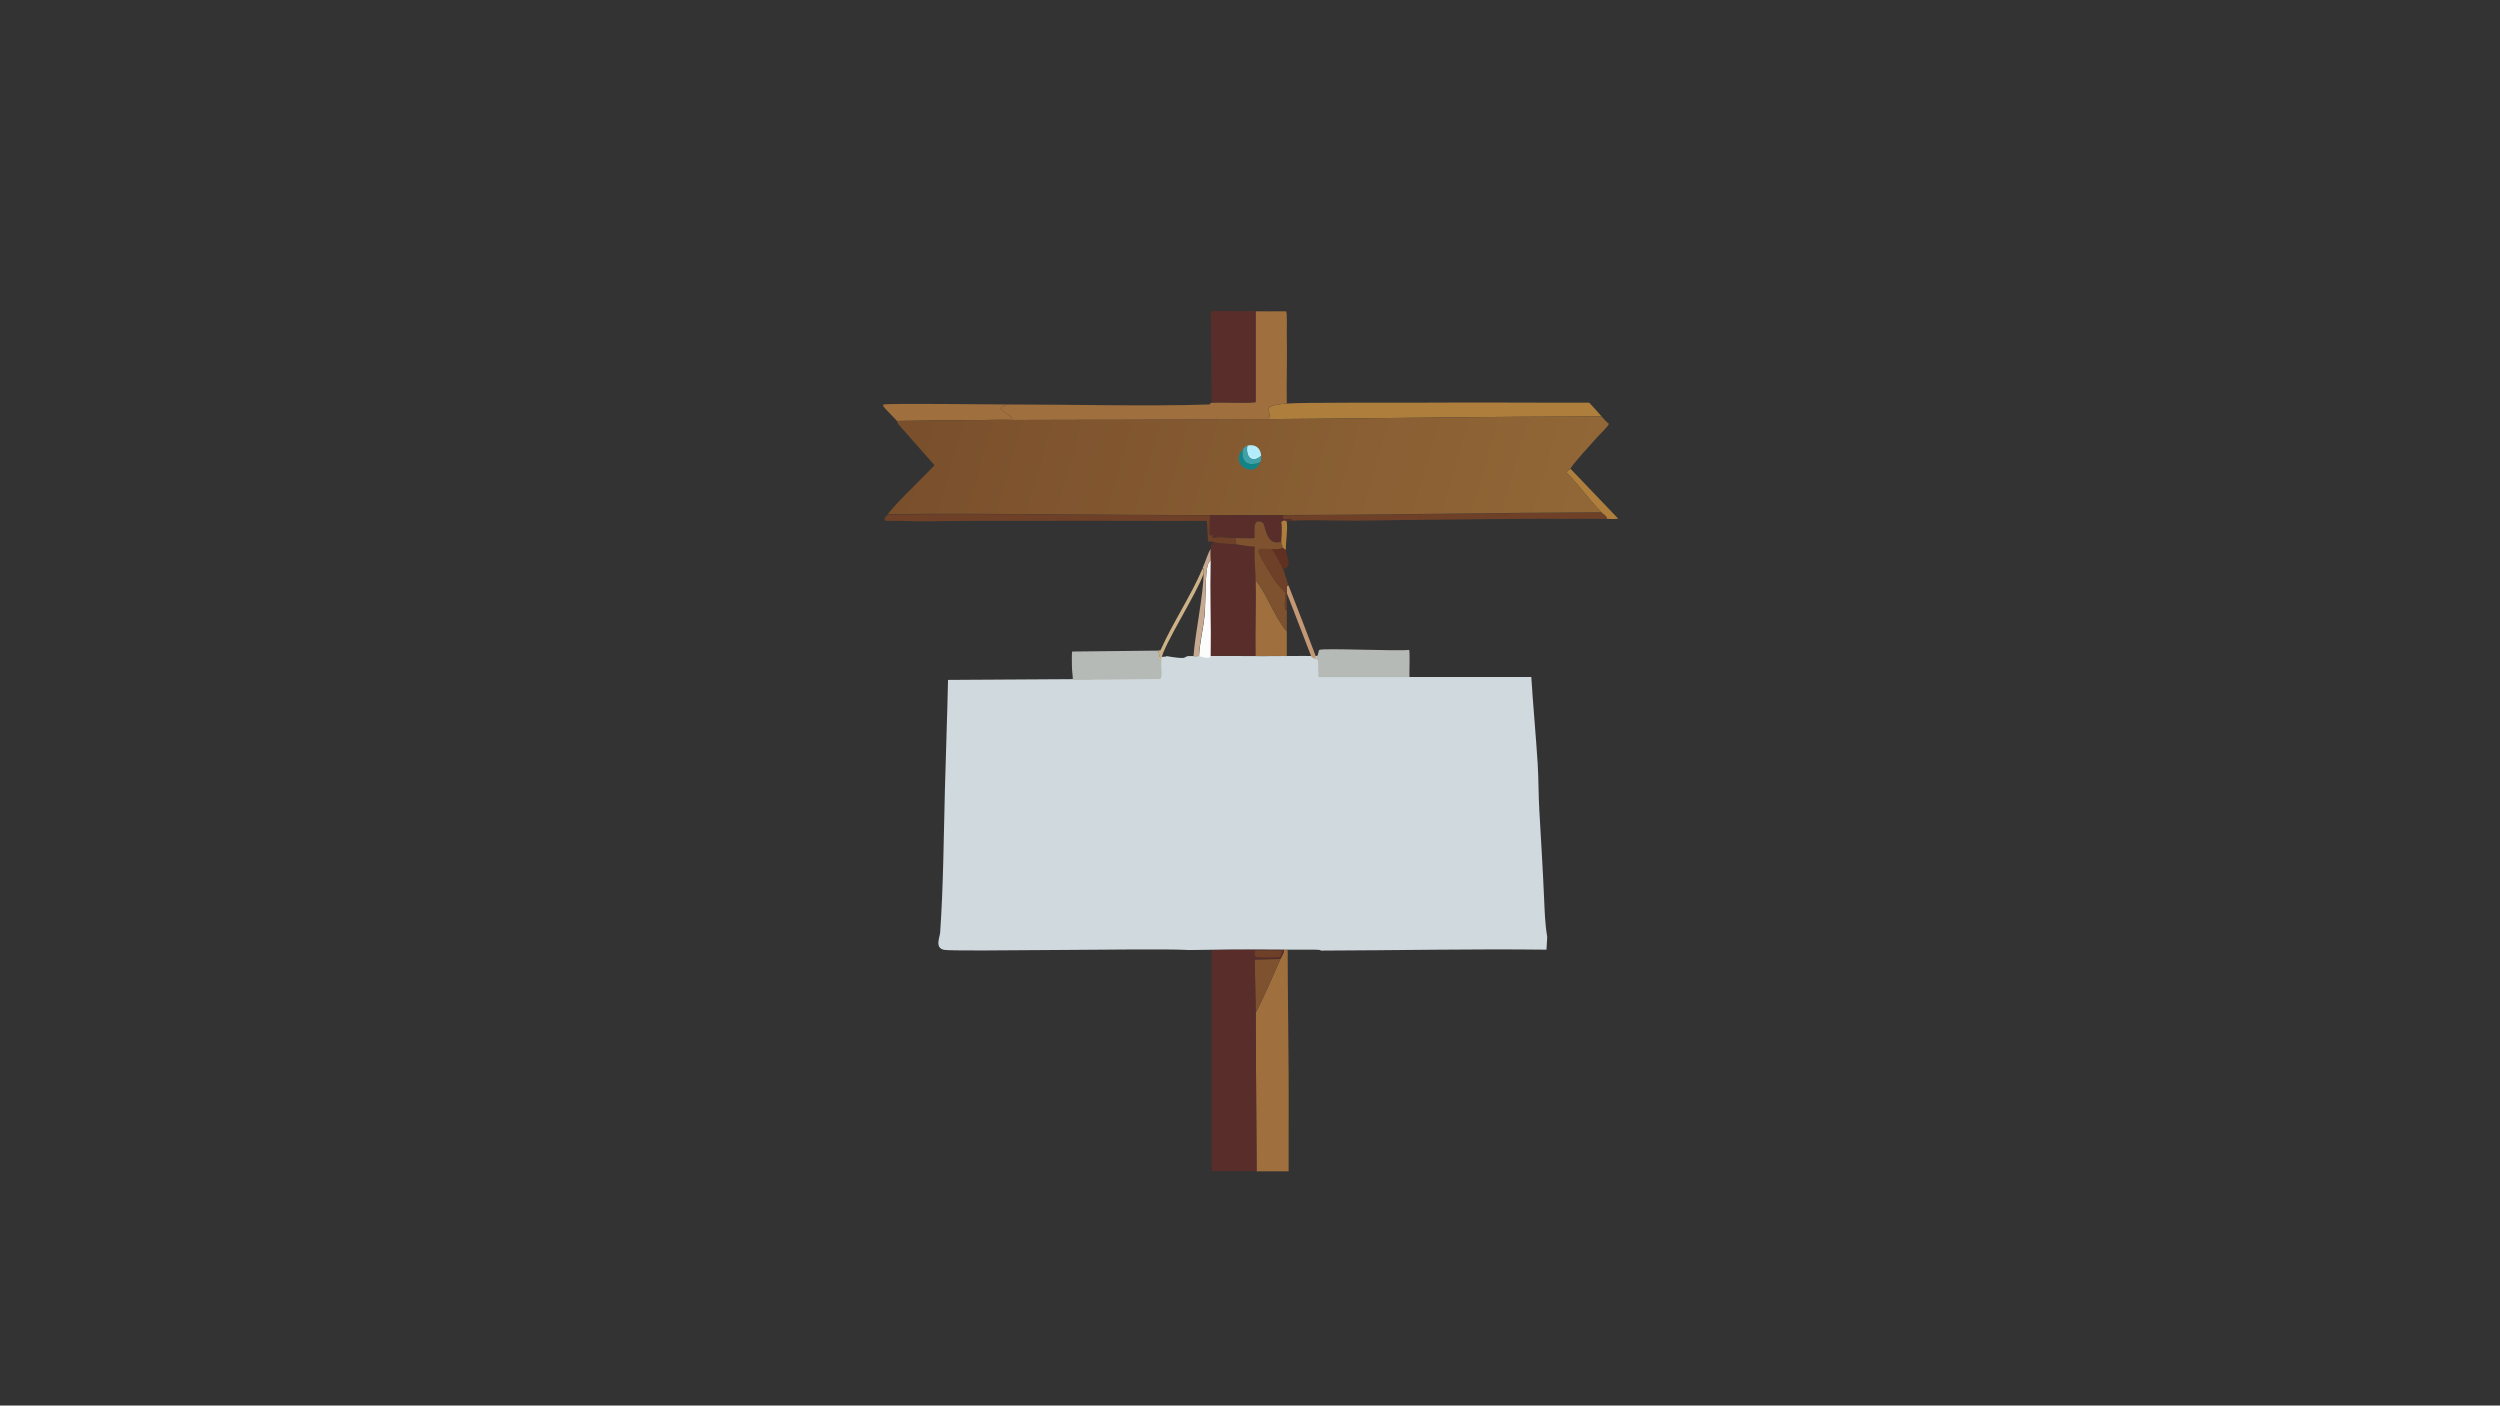 <?xml version="1.0" encoding="utf-8"?>
<!-- Generator: Adobe Illustrator 28.0.0, SVG Export Plug-In . SVG Version: 6.00 Build 0)  -->
<svg version="1.1" id="Layer_1" xmlns="http://www.w3.org/2000/svg" xmlns:xlink="http://www.w3.org/1999/xlink" x="0px" y="0px"
	 viewBox="0 0 1366 768" style="enable-background:new 0 0 1366 768;" xml:space="preserve"><rect x="0" y="0" width="1366" height="768" fill="#333333" stroke="none"/>
<style type="text/css">
	.st0{display:none;}
	.st1{display:inline;fill:#B6BAB6;}
	.st2{display:inline;fill:#A4B0B4;}
	.st3{display:inline;fill:#D5CDC2;}
	.st4{display:inline;fill:#EAE4DD;}
	.st5{display:inline;fill:#FCFCFD;}
	.st6{fill:#D0D9DD;}
	.st7{fill:#9F6F3D;}
	.st8{fill:#7E522F;}
	.st9{fill:#592E2A;}
	.st10{fill:#6D4027;}
	.st11{fill:#B6BAB6;}
	.st12{fill:#FCFCFD;}
	.st13{fill:#C5A990;}
	.st14{fill:#CDB288;}
	.st15{fill:#C59875;}
	.st16{fill:#AE7E3D;}
	.st17{fill:url(#SVGID_1_);}
	.st18{fill:#B3ECFA;}
	.st19{fill:#3EA1A9;}
	.st20{fill:#0F8489;}
	.st21{fill:#603021;}
</style>
<g id="Background_00000115474480682151822310000012718341878569143197_" class="st0">
	<path class="st1" d="M756.1,128.1c0.8,1.1-1.2,2.7-1,3.2c0.4,1.1,17,6,19.7,6.2c19.7,9.3,40.5,16.3,59,28c10.1,8.8,22,15.5,32,24.5
		c28,25.2,57.6,73.9,69.7,109.7c1.7,1.4,1.7,1.4,3.5,2.7c0,55,0,110,0,165c-0.6,0.4-1.4,0.5-1.5,0.7c-2.2,4.1-10.5,25.9-15,35
		c-1.5,3-14.3,26.1-15.5,28c-0.5,0.9-7.3,8.9-10,14c-17.3,18-35.1,37.8-55.2,52.7c-20.6,15.3-46.6,28.4-70.5,37.5
		c-1.4,0.5-4.3,2.8-5,3c-5.4,1.4-4.8-6.3-6.7,1.5c-18.5,0-37,0-55.5,0c0-9.5,0-9.5,0-19c3.4,0.3,1.7-8.4,3.2-9
		c9.4,8.1,13,1.1,22.5,1.5c2.3-5.2,6-2.9,8-3.5c0.8-0.3,3.2-7.2,15.5-5.5c3-3.2,11.3-0.8,9.2-4.7c-0.3-0.6-6.6-0.8-3.7-1.7
		c0.6-0.2,8.9-1.8,11-2c1.5-1.2,1.5-1.2,3-2.5c5.4,1.2,13.1-5.5,16-6.5c2.1-0.8,5.7,2.4,9-4.5c2.4,1.4,3.1-1.8,7.5-1
		c6.4-7.3,8.9-0.4,13-8.5c6.6,0.2,7.5-5.9,14.5-8c3.7-6.2,11.4-9.2,14.5-16c7.7-1.4,8.8-11.6,16.2-15.2c1.2-7.4,4.9-6.5,6-8
		c0.5-0.7,3.4-6.3,5-8.5c0.8-1.1,2.8-2.5,3.5-3.5c1.1-1.7,0.9-3.8,1-4c0.6-0.9,2.4-2.1,3-3c0.7-1.1,5.3-10.4,6-12.5
		c7-5.7,6-14.8,11-19c0.2-5.7,2.5-6.6,4-10c0.3-0.7-1.3-3,6-13c0-3,0-3,0-6c5.9-11.3,5.8-28,6-40.5c4.5-17.1,1.9-35,2.5-52.5
		c-5-5.3-1.7-14.4-6.5-20c1.4-12.8-5.2-15.5-5-25.5c-5.5-6.9-4.9-15.7-8-23.5c-0.6-1.6-2.7-2.8-3-3.5c-1.4-3.1-3-8.7-5-12.5
		c-4.9-3.3-18.8-14.7-19.5-21c-0.8-4.6,4.9-6.5,2-8.2c1.2-1.4,6.5-6.3,6.5-7.5c-5.6-6.5-5.6-6.5-11.2-13c-6.7-0.6-13.8,1.4-20-1
		c3.2-14.9-12.5-13.1-22-23.5c-7.9-1.9-14.2-7.8-21.5-11.5c-0.3-0.2-1.9,0.3-3.5-0.5c-1-0.5-1.3-2.4-3.5-3.5
		c-0.9-0.4-10.7-1.7-17.5-7.5c-8.6,2.3-8.2-3-15-2c-2.1-0.8,2.6-4-0.5-5c-1.7-0.5-2.8,2.2-7,1.5c-1.2-0.2-3.4-2.1-5-2.5
		c-1.5-0.3-3.7,1-7-2c-20.8,1.8-9.6-4.9-15.5-6.5c-5.9-1.6-28.7,1.2-32.5-4.5c-8.2,2-20.1,0.8-29,0c-2-0.2-4-4.2-11,1.5
		c-7.8-1.3-17.1,2.1-24.5,4.5c-10.7-1.2-18.3,6-28.5,6c-4.1,2.8-9,5.6-14,5c-5.1,7.5-10.3,3.5-13.5,4c-1,0.2-3.1,3.4-8,3.5
		c-6.1,8.3-12.3,2.3-20.5,15c-4.3-1.1-15.3,4.7-15,9.5c-3.4-0.3-16.3,10.7-16.7,12.2c-0.6,2.3,3.3,3.8-3,8.7c-4.8,0-29.3-0.5-30.7,0
		c-2.1,0.6-0.5,1.6-0.2,2c1.3,1.7,7.2,7.5,7.5,8c0,0.1,0.3,0.9,0.5,1.5c0.1,0.3,0.6,4,0.5,4.2c-2.7,5.2-2.7,5.2-5.5,10.5
		c0.7,6.4-4.4,12.1-9,15.5c-4.1,7.9-8.8,15-12,23.5c-3,8.1-4.5,16.2-6.5,24.5c-0.2,0.9-2.9,2.3-1.5,7c-4.1,3.3-1.4,14.2-2.5,18
		c-10.6,4-2.8,6.2-3,8c0,0.4-3.5,6-4,7c0,1.2,1.8,1.4,2,2.5c0.4,2.1-1.5,15.3-3,17.5c3.3,9.2-0.9,16.8,2,23
		c-3.3,10.3,7.5,11.6,2.5,20c4.5,5.4,0.8,13.2,6,18.5c-0.9,5.5,2,5.9,3.5,10.5c-0.5,6.4,3.1,10.4,3.5,11.5c1.1,3.5,2.4,11.3,3,15
		c5.1,5,2.7,12.4,9,17c-0.4,3,3.7,13.3,5,15.5c1.2,2,6.3,6.9,7,8c1,1.5,3.5,8.5,8.5,11.5c0.4,6.3,3,5,4.5,7c0.2,0.3-0.2,1.7,0,2
		c2.4,3.2,5.7,5.1,7.7,8.7c5.3,0.3,11.6,8.7,17,12c5.7,6.7,5.7,6.7,11.5,13.5c7,0.7,5.7,4,8,5.5c8.3,2.1,15.1,10.1,16,10.5
		c1.7,0.8,5.8-1.4,8,5c5-2.4,5.9,2.5,8,3.5c3.4,1.6,13,3.3,16,5c1.9,1.1,1.6,2.5,2.5,3c5.8,3.1,12.1,3.5,17.5,7.5
		c6,0.7,16.4,3,20.5,7c5-1.4,5.8,3.4,11.5,2.5c2.8,3.6,11.1,7,15.5,5.5c0.1,10.7,0.1,10.7,0.2,21.5c-19,0-38,0-57,0
		c1.1-2.9-3.9-1.9-10.2-4c-15.4-5.2-44-20-58-29c-51.3-32.7-90.2-85.9-105.7-144.7c-1.2-1.1-1.2-1.1-2.5-2.2c0-52.2,0-104.3,0-156.5
		c3.7-0.4,3.5-5.9,4-7.2c10.7-25.5,33.1-71.2,51.7-90.7c11.6-12.1,40.4-35.6,55-44c8-4.6,41.1-20.4,49-23c5.3-1.7,11.2-1.6,16-4.5
		c4.4,0.8,14.9-0.3,13.7-6C663.1,128,709.6,128,756.1,128.1z"/>
	<path class="st1" d="M485.2,281c-0.6,0.8-3.1,2-1.2,3.5c2.2,0.1,4.5-0.1,6.7,0c7.1,8.4-3.4,24.7-4,30.2c-0.1,0.9,3.8,4.7-1.5,5.5
		c2.1,7.8-2.5,7.1-1,13.5c-6.1,22.4-7,45.9-4.5,69c-0.3,0.4-1,2.4-1,2.5c1,17.8,3.9,8.9,5,20c0,0.2-1.2,1.4-1,4
		c0,0.2,1.5,1.3,1.5,1.5c0.2,2.9-1.1,4.5-1,5c0.2,1.8,7.2,2.7,4,15c2.6,2.2,5.2,10.3,6,11.5c1,1.6,6.4,7.6,11.5,16
		c0.5,0.8-1.4,4.4,2.5,5c6.4,11.1,18.8,32.5,28.2,39.2c4,7.2,6.8,7.1,10.2,10.2c2.9,6.2,10.2,7.4,14.7,13.7
		c10.2,4.8,18.9,12.1,29,17c0.8,0.4,3.6,0.6,4.5,1c21.1,9.8,43.4,19,66.5,21.5c0.4-4.5,0.4-4.5,0.7-9c0,6.5-0.7,17.6,1,19.5
		c0,21.7,0,21.7,0,43.5c-0.5,0-1,0-1.5,0c-0.1-10.7-0.1-10.7-0.2-21.5c-4.3,1.5-12.7-1.9-15.5-5.5c-5.7,0.9-6.5-3.9-11.5-2.5
		c-4.1-4-14.5-6.3-20.5-7c-5.4-4-11.7-4.4-17.5-7.5c-0.9-0.5-0.6-1.9-2.5-3c-3-1.7-12.6-3.4-16-5c-2.1-1-3-5.9-8-3.5
		c-2.2-6.4-6.3-4.2-8-5c-0.9-0.4-7.7-8.4-16-10.5c-2.3-1.5-1-4.8-8-5.5c-5.7-6.7-5.7-6.7-11.5-13.5c-5.4-3.3-11.7-11.7-17-12
		c-2.1-3.7-5.4-5.6-7.7-8.7c-0.2-0.3,0.2-1.7,0-2c-1.5-2-4.1-0.7-4.5-7c-5-3-7.5-10-8.5-11.5c-0.7-1.1-5.8-6-7-8
		c-1.3-2.2-5.4-12.5-5-15.5c-6.3-4.6-3.9-12-9-17c-0.6-3.7-1.9-11.5-3-15c-0.4-1.1-4-5.1-3.5-11.5c-1.5-4.6-4.4-5-3.5-10.5
		c-5.2-5.3-1.5-13.1-6-18.5c5-8.4-5.8-9.7-2.5-20c-2.9-6.2,1.3-13.8-2-23c1.5-2.2,3.4-15.4,3-17.5c-0.2-1.1-2-1.3-2-2.5
		c0.5-1,4-6.6,4-7c0.2-1.8-7.6-4,3-8c1.1-3.8-1.6-14.7,2.5-18c-1.4-4.7,1.3-6.1,1.5-7c2-8.3,3.5-16.4,6.5-24.5
		c3.2-8.5,7.9-15.6,12-23.5c4.6-3.4,9.7-9.1,9-15.5c2.7-5.2,2.7-5.2,5.5-10.5c0.1-0.2-0.4-3.9-0.5-4.2c10,11.4,10,11.4,20,22.7
		C503.8,261.8,490.7,273.7,485.2,281z"/>
	<path class="st2" d="M769.6,128.1c56.5,0,113,0,169.5,0c0,47.2,0,94.3,0,141.5c-8.6,5-5.6-21.8-15-25.2
		c-3.8-15.1-6.8-11.4-9.5-14.5c-4.3-5.5-6.4-12.5-12-16.5c-1.7-6.1-5.7-6.8-7.5-9c-4.3-5.5-5.3-14.2-14.2-14.2
		c-6.4-5.9-12.6-12.7-19.5-17.5c-0.8-0.5-11.8-4.5-16-10c-5.8-2.3-11.3-6.1-17-9c-0.4-0.2-2.2,0.2-3.5-0.5c-1.4-0.7-3.8-3.2-5.5-4
		c-2.1-1-15.3-5.5-16-6c-0.5-0.4-1.6-3.8-2-4c-0.9-0.4-16.8-1.5-19.5-2C777.6,133.4,769.3,131.6,769.6,128.1z"/>
	<path class="st2" d="M575.1,640c-49.3,0-98.6,0-148,0c0-51.5,0-103,0-154.5c4.3,5.4,6.4,13.1,8.5,19.7c2.7,3.7,5.9,8.5,6.5,13
		c7.6,9.3,14.2,24.8,21,34c1.6,2.2,16.5,19.4,17.7,19.7c0.4,0.1,7.9-2.9,8.2,0.2c0.3,3-8.1-1.6-6,2.5c10.4,10.4,10.4,10.4,20.7,20.7
		c4.2,2.3,1.8-1.6,7,0.5c6.9,2.8,2.1,5.9,2.5,6.5c0.1,0.2,3.8,0.6,4.5,1c3.8,2.1,6.9,6.6,11.5,6.5c1.6,1.6,1.6,1.6,3.2,3.2
		c-0.8,2.1,1.9,5.9,3.7,6.7c5.8,2.5,1.6-6.2,8.7,2.2c0.4,0.4-0.8,1-0.5,1.5c3.7,1.2,3.9,3.8,5.2,4.7c6,3.9,4.4-5,12.7,4.2
		C556.2,639.4,574.6,635.6,575.1,640z"/>
	<path class="st2" d="M939.1,500c0,46.7,0,93.3,0,140c-53.5,0-107,0-160.5,0c0.7-3.8,7.1-0.2,11.7-4.5c6.2,3.7,22.3-11.9,31-12
		c8.7-5.5,16.4-11.8,25.5-16.5c5.9-6.5,14.5-8.6,18.5-17c8.2-1.7,7.7-7,9.2-8.7c4.3-4.9,15.1-14.3,20.5-20
		c2.4-2.6,4.4-7.9,11.5-11.5c0.9-5,6.6-5.8,6.5-12c3.4,0.5,1.2-2.6,2.5-4.5c0.8-1.3,4.1-0.1,4.2-0.2c0.8-0.4,1.7-3.6,2.2-4.2
		c8.2-8.8,5.4-7,10.5-16c0.5-0.8,5.3-5.7,5.5-7C938.6,503,934.3,501.7,939.1,500z"/>
	<path class="st2" d="M593.1,128.1c1,5.1-11.8,5.6-16.2,6c-3.2,2.4-7,3.5-11,4c-5.4,5.8-13.9,5.7-19,11c-9.9,2-19.1,8.1-28,13
		c-2.3,1.3-4-1.1-6,4.5c-4.9-1.7-12.2,4.7-14.5,9c-17.4,5.4-50.9,51.2-58.2,66.2c-0.2,0.5-0.7,4.4-1,5c-0.4,0.8-2.4,2.7-3,4
		c-2.7,6.2-4,17.4-9,21.2c0-48,0-96,0-144C482.5,128,537.8,128.1,593.1,128.1z"/>
	<path class="st1" d="M616.6,128.1c1.2,5.7-9.3,6.8-13.7,6c-4.8,2.9-10.7,2.8-16,4.5c-7.9,2.6-41,18.4-49,23
		c-14.6,8.4-43.4,31.9-55,44c-18.6,19.5-41.1,65.2-51.7,90.7c-0.5,1.3-0.3,6.8-4,7.2c0-10.5,0-21,0-31.5c5-3.9,6.3-15,9-21.2
		c0.6-1.3,2.6-3.2,3-4c0.3-0.6,0.8-4.5,1-5c7.3-15,40.8-60.8,58.2-66.2c2.3-4.3,9.6-10.7,14.5-9c2-5.6,3.7-3.2,6-4.5
		c8.9-4.9,18.1-11,28-13c5.1-5.3,13.6-5.2,19-11c4-0.5,7.8-1.6,11-4c4.4-0.4,17.2-0.9,16.2-6C601,128.1,608.8,128.1,616.6,128.1z"/>
	<path class="st1" d="M769.6,128.1c-0.3,3.6,8,5.3,12.2,9c2.7,0.5,18.6,1.6,19.5,2c0.4,0.2,1.5,3.6,2,4c0.7,0.5,13.9,5,16,6
		c1.7,0.8,4.1,3.3,5.5,4c1.3,0.7,3.1,0.3,3.5,0.5c5.7,2.9,11.2,6.7,17,9c4.2,5.5,15.2,9.5,16,10c6.9,4.7,13.1,11.6,19.5,17.5
		c8.9,0.1,9.9,8.8,14.2,14.2c1.8,2.2,5.8,2.9,7.5,9c5.6,4,7.7,11,12,16.5c2.7,3.1,5.7-0.6,9.5,14.5c9.4,3.5,6.4,30.2,15,25.2
		c0,11,0,22,0,33c-1.7-1.4-1.7-1.4-3.5-2.7c-12.2-35.9-41.7-84.5-69.7-109.7c-10-9-21.9-15.7-32-24.5c-18.5-11.7-39.3-18.7-59-28
		c-2.7-0.3-19.4-5.2-19.7-6.2c-0.2-0.6,1.8-2.2,1-3.2C760.6,128.1,765.1,128.1,769.6,128.1z"/>
	<path class="st1" d="M939.1,500c-4.8,1.7-0.5,3.1-1,5.7c-0.2,1.3-5,6.2-5.5,7c-5.1,9-2.3,7.2-10.5,16c-0.6,0.6-1.5,3.8-2.2,4.2
		c-0.2,0.1-3.4-1-4.2,0.2c-1.3,1.9,0.9,5-2.5,4.5c0.1,6.2-5.6,7-6.5,12c-7.1,3.5-9,8.9-11.5,11.5c-5.4,5.7-16.2,15.1-20.5,20
		c-1.5,1.7-1,7-9.2,8.7c-4,8.4-12.5,10.5-18.5,17c-9.1,4.7-16.8,11-25.5,16.5c-8.7,0.1-24.8,15.7-31,12c-4.6,4.3-11,0.7-11.7,4.5
		c-6.3,0-12.7,0-19,0c1.9-7.8,1.3-0.1,6.7-1.5c0.7-0.2,3.6-2.5,5-3c23.9-9.1,49.9-22.2,70.5-37.5c20.1-15,37.9-34.7,55.2-52.7
		c2.7-5.1,9.5-13.1,10-14c1.2-1.9,14-25,15.5-28c4.5-9,12.8-30.9,15-35c0.1-0.2,0.9-0.4,1.5-0.7C939.1,478.3,939.1,489.2,939.1,500z
		"/>
	<path class="st1" d="M603.6,640c-9.5,0-19,0-28.5,0c-0.5-4.3-18.9-0.6-12.5-7.2c-8.3-9.2-6.7-0.3-12.7-4.2
		c-1.4-0.9-1.6-3.5-5.2-4.7c-0.3-0.5,0.9-1.1,0.5-1.5c-7.2-8.4-3,0.2-8.7-2.2c-1.9-0.8-4.6-4.7-3.7-6.7c-1.6-1.6-1.6-1.6-3.2-3.2
		c-4.6,0.1-7.7-4.4-11.5-6.5c-0.7-0.4-4.4-0.8-4.5-1c-0.4-0.6,4.4-3.7-2.5-6.5c-5.2-2.1-2.8,1.8-7-0.5
		c-10.4-10.4-10.4-10.4-20.7-20.7c-2.1-4.1,6.3,0.5,6-2.5c-0.3-3.1-7.8-0.1-8.2-0.2c-1.3-0.3-16.1-17.6-17.7-19.7
		c-6.8-9.2-13.4-24.7-21-34c-0.6-4.5-3.8-9.3-6.5-13c-2.1-6.6-4.2-14.4-8.5-19.7c0-8.5,0-17,0-25.5c1.2,1.1,1.2,1.1,2.5,2.2
		c15.6,58.8,54.4,112,105.7,144.7c14,9,42.6,23.8,58,29C599.7,638.1,604.8,637,603.6,640z"/>
	<path class="st1" d="M704.1,621c0-11.8,0.1-23.7,0-35.5c11.1-2,11.1-2,22.2-4c22.5-7.4,44.4-14.5,65-26.5
		c8.4-6.6,16.5-13,25.5-18.5c12.5-13.4,25.4-26.4,36.2-41.2c4.9-10.1,10.5-20.5,16.5-29.5c-0.2-1.5-0.2-1.5-0.5-3
		c4.4-2.5,3.9-6.4,5.5-9.5c1.1-2.2,4.7-6.5,5.5-8.5c1.8-4.4,2.1-9.8,5-13.5c-0.6-9,1.6-17.7,2.5-26.5c0.2-2-1.5-6.9,2-11.5
		c-0.2-16.2-0.2-16.2-0.5-32.5c-1-1.2-1-1.2-2-2.5c0.2-1.7,0.2-1.7,0.5-3.5c-2.7-1.7-1.8-6.1-2.5-9c0-0.2-1.5-1.1-2-3
		c-0.9-3.6-0.8-8.9-1-9.5c-1.5-5.3-5.3-9.6-4.5-15.5c-0.6-1.1-1.8-0.6-2-1c-5.6-13.8-9.5-17.5-3-33.2c1.8,0,3.7,0.1,5.5,0
		c1.1,0,5.6,0.3,6-0.2c-13-13.6-13-13.6-26-27.2c3-4.6,10.3-12.1,14.5-17c2.9,1.7-2.8,3.7-2,8.2c0.7,6.2,14.6,17.7,19.5,21
		c2,3.8,3.6,9.4,5,12.5c0.3,0.7,2.4,1.9,3,3.5c3.1,7.8,2.5,16.6,8,23.5c-0.2,10,6.4,12.7,5,25.5c4.8,5.5,1.5,14.7,6.5,20
		c-0.6,17.5,2,35.4-2.5,52.5c-0.2,12.5-0.1,29.2-6,40.5c0,3,0,3,0,6c-7.3,10-5.7,12.3-6,13c-1.5,3.4-3.8,4.3-4,10
		c-5,4.2-4,13.3-11,19c-0.7,2.1-5.3,11.4-6,12.5c-0.6,0.9-2.4,2.1-3,3c-0.1,0.2,0.1,2.3-1,4c-0.7,1-2.7,2.4-3.5,3.5
		c-1.6,2.2-4.5,7.8-5,8.5c-1.1,1.5-4.8,0.6-6,8c-7.4,3.7-8.6,13.8-16.2,15.2c-3.1,6.8-10.8,9.8-14.5,16c-7,2.1-7.9,8.2-14.5,8
		c-4.1,8.1-6.6,1.2-13,8.5c-4.4-0.8-5.1,2.4-7.5,1c-3.3,6.9-6.9,3.7-9,4.5c-2.9,1-10.6,7.7-16,6.5c-1.5,1.2-1.5,1.2-3,2.5
		c-2.1,0.2-10.4,1.8-11,2c-2.9,0.9,3.4,1.1,3.7,1.7c2.1,4-6.2,1.6-9.2,4.7c-12.3-1.7-14.7,5.2-15.5,5.5c-2,0.6-5.7-1.7-8,3.5
		c-9.5-0.4-13.1,6.6-22.5-1.5C705.8,612.6,707.6,621.2,704.1,621z"/>
	<path class="st1" d="M879.1,231.5c-1.6-1-2.7-2.6-4-4c-2.3-2.5-4.4-5.1-6.7-7.5c-29.9,0.1-59.8-0.2-89.7,0c0-0.3-0.1-0.9,0.2-1
		c3.2-0.8,25.9,0.6,33,0c0-0.5,0-0.5,0-1c-7.3-0.8-1.9-3.9-11-9c-1.3-0.7-7.1-2.5-9.5-3.5c-29.6-16.7-53.8-24.4-88.2-23.5
		c0-1.6,0.3-11.6-0.2-12c-5.6,0-11.2,0.1-16.7,0c-7.9-0.1-15.8,0.1-23.7,0c-1.1,0.7-0.6,1.5-0.7,2c-1.2,3.5,0.3,20-0.7,20
		c-0.6-17,1.9-10.9-13-13.5c-4.2,3.1-10.7,2.9-15.5,4c-2.2,0.5-6.4,2.4-8.5,3c-0.3,0.1-2.9-0.5-3-0.5c-2,0.6-4.8,3.8-11.5,3.5
		c-4.5,4.2-10.3,4.2-11,4.5c-9.9,4.1-23.5,13.2-34.5,16c-1.6,5.3-6.8,7.5-6.5,11c-14.6-0.1-29.2-0.1-43.7,0c6.3-4.9,2.4-6.5,3-8.7
		c0.4-1.6,13.3-12.5,16.7-12.2c-0.3-4.8,10.7-10.6,15-9.5c8.2-12.7,14.4-6.7,20.5-15c4.9-0.1,7-3.3,8-3.5c3.2-0.5,8.4,3.5,13.5-4
		c5,0.6,9.9-2.2,14-5c10.2,0,17.8-7.2,28.5-6c7.4-2.4,16.7-5.8,24.5-4.5c7-5.7,9-1.7,11-1.5c8.9,0.8,20.8,2,29,0
		c3.8,5.7,26.6,2.9,32.5,4.5c5.9,1.6-5.3,8.3,15.5,6.5c3.3,3,5.5,1.7,7,2c1.6,0.4,3.8,2.3,5,2.5c4.2,0.7,5.3-2,7-1.5
		c3.1,1-1.6,4.2,0.5,5c6.8-1,6.4,4.3,15,2c6.8,5.8,16.6,7.1,17.5,7.5c2.2,1.1,2.5,3,3.5,3.5c1.6,0.8,3.2,0.3,3.5,0.5
		c7.3,3.7,13.6,9.6,21.5,11.5c9.5,10.4,25.2,8.6,22,23.5c6.2,2.4,13.3,0.4,20,1C873.5,225,873.5,225,879.1,231.5z"/>
	<path class="st3" d="M662.1,220c-0.6,0-1,1-1.2,1c-32.4,1.1-76.2,0-110.2,0c-9.3,0-64.4-0.8-67.7,0c-0.4,0.1-0.3,0.7-0.2,1
		c-0.3-0.4-1.8-1.4,0.2-2c1.5-0.5,26,0,30.7,0c14.6-0.1,29.2-0.1,43.7,0c-0.3-3.5,4.9-5.7,6.5-11c11-2.8,24.6-11.9,34.5-16
		c0.7-0.3,6.5-0.3,11-4.5c6.7,0.3,9.5-2.9,11.5-3.5c0.1,0,2.7,0.6,3,0.5c2.1-0.6,6.3-2.5,8.5-3c4.8-1.1,11.3-0.9,15.5-4
		c14.9,2.6,12.4-3.5,13,13.5c1,0-0.5-16.5,0.7-20C661.9,196,661.9,196,662.1,220z"/>
	<path class="st3" d="M531.7,284.5c-0.7,3,2.7,2.1,3.2,2.5c5,3.6-5.2,23.7-7.2,30.7c-0.6,2.1-0.2,11.3-5,16
		c1.2,5.4-3.4,14.4-4.5,19.5c-3.9,19.2-2.7,38.6-1.5,58c4,7.6,1.8,19.3,6.5,21c0,8.4,4.9,8.4,5,16.5c6.7,7.7,6.4,17.2,11,19
		c0.7,2.2,0.7,2.2,1.5,4.5c6.4,7.8,14.3,13.8,20,23c3.6,2,8.6,7.7,10.2,8.7c1.8,1.2,11.8,6.3,12.7,3.5c0.1,0.7,0,1.3,0,2
		c-0.1,2.4-1.9,8.5,1.2,9.5c3.6,1.1,65.7-0.9,76,0c-0.3,19.3,0.2,38.7,0.2,58c-0.4,4.5-0.4,4.5-0.7,9c-23.1-2.5-45.4-11.7-66.5-21.5
		c-0.9-0.4-3.7-0.6-4.5-1c-10.1-4.9-18.8-12.2-29-17c-4.6-6.3-11.9-7.6-14.7-13.7c-3.4-3.1-6.2-3.1-10.2-10.2
		c-9.5-6.7-21.8-28.2-28.2-39.2c-3.9-0.6-2-4.2-2.5-5c-5.1-8.4-10.5-14.4-11.5-16c-0.8-1.2-3.4-9.3-6-11.5c3.2-12.3-3.8-13.2-4-15
		c-0.1-0.5,1.2-2.1,1-5c0-0.2-1.5-1.3-1.5-1.5c-0.2-2.6,1-3.8,1-4c-1.1-11.1-4-2.2-5-20c0-0.1,0.7-2.1,1-2.5
		c-2.5-23.1-1.6-46.6,4.5-69c-1.5-6.4,3.1-5.7,1-13.5c5.3-0.8,1.4-4.6,1.5-5.5c0.6-5.5,11.1-21.8,4-30.2
		C504.3,285,518,284.5,531.7,284.5z"/>
	<path class="st3" d="M872.6,283.5c-6.5,15.8-2.6,19.5,3,33.2c0.2,0.4,1.4-0.1,2,1c-0.8,5.9,3,10.2,4.5,15.5c0.2,0.6,0.1,5.9,1,9.5
		c0.5,1.9,2,2.8,2,3c0.7,2.9-0.2,7.3,2.5,9c-0.2,1.7-0.2,1.7-0.5,3.5c1,1.2,1,1.2,2,2.5c0.2,16.2,0.2,16.2,0.5,32.5
		c-3.5,4.6-1.8,9.5-2,11.5c-0.9,8.8-3.1,17.5-2.5,26.5c-2.9,3.7-3.2,9.1-5,13.5c-0.8,2-4.4,6.3-5.5,8.5c-1.6,3.1-1.1,7-5.5,9.5
		c0.2,1.5,0.2,1.5,0.5,3c-6,9-11.6,19.4-16.5,29.5c-10.9,14.8-23.7,27.9-36.2,41.2c-9,5.5-17.1,11.9-25.5,18.5
		c-20.6,12-42.5,19-65,26.5c-11.1,2-11.1,2-22.2,4c-0.1-22-0.5-44-0.5-66c23.7-0.1,47.5-1,71.2-0.5c0.1-3.5,0.1-3.5,0.2-7
		c2.9,3.6,10.6-6.9,15.2-11c8.6-7.5,17.9-14.4,26.2-22.2c4.6-7.3,1.9-10.7,10.5-16.5c8.1-12.2,7.4-15.4,11-26c0.1-0.3,2.4-3,3-5
		c1.9-6.6,2-13.2,4.5-19.5c0.5-5,0.5-5,1-10c-0.4-7.3,1.1-14.7,1-22c0-5.3-1.7-13.4-0.5-18c-2.6-8.8-3.1-18.4-5.5-27.5
		c-2.6-10-8.3-19.5-10-29.5c-0.5-1.5-5.4-2.9-0.5-9c-4.1-14.2,5.6-10.5,8.7-11.2c0.4-0.1,0.3-0.7,0.2-1
		C850.9,283.5,861.8,283.7,872.6,283.5z"/>
	<path class="st3" d="M778.6,220c-16.3,0.1-67-0.2-75.5,0.5c-0.2-12.8,0.3-25.7,0-38.5c34.5-0.9,58.6,6.8,88.2,23.5
		c2.4,1,8.2,2.8,9.5,3.5c9.1,5.1,3.7,8.2,11,9c0,0.5,0,0.5,0,1c-7.1,0.6-29.8-0.8-33,0C778.5,219.1,778.6,219.7,778.6,220z"/>
	<path class="st4" d="M781.6,284c2.2,1.4,6.8-0.1,8.7,0.5c1.7,0.6,3.1,6.7,5.2,8.7c-0.8,9.8,10.6,17.4,17.5,29.5
		c2,5.2,3.7,10.7,7.5,15c1.5,10.3,6.3,20.2,8,30.5c1.7,10.3,0.8,20.7,1,31c-1.9,6-2.7,15-4.5,21c-0.6,1.9-11.7,28.6-12.5,30
		c-7.1,10.7-17.2,18.5-24,29.5c-6.4,2.9-10.8,11.5-14.5,11.2c-0.4-16-1-32-1.5-48c10.5-6.7,9.2-22,14-32.7
		c5.5-41,1.5-71.5-27.7-102.2c-1.6-1.6-7.6-5.6-8-6c-0.7-0.7-1.6-3-1.7-3.2c-1.4-1.6-7.5-6.5-6-9.5c0.2-0.4,8.2-3.1-1-4.7
		C755.3,284.4,768.4,284.2,781.6,284z"/>
	<path class="st4" d="M619.6,284.5c-0.4,2.5,1.9,0.5,2,2.7c0,0.4-1,0.1-1,0.5c-0.1,1.7,0.8,2.8-2.5,8.5c-5,8.6-17.5,11.7-19.5,22.5
		c-9.4,9-12.7,22.1-19.5,32.5c-3,11.9-4.8,24-6,36.5c-0.4,10.3,1.3,40.9,12,43.7c-0.4,26-0.5,52-1.5,78c0-0.7,0.1-1.3,0-2
		c-0.4-4.9,0.3-9.9,0-14.7c-3.7,0.1-3.9-3.4-4.5-4c-1-1-3.5-1.9-3.7-2.2c-3.1-3.3-5.3-7.6-9.2-10.2c-1-1.8-0.9-3.3-1-3.5
		c-14.6-21.6-24.1-38.1-27-64.5c-1-8.9-0.7-18.1-0.5-27c0-0.2-1-2.3-1-3c0-0.1,1-2.4,1-2.5c0.3-4-0.4-5.9,2-14.5
		c-6-4.3,0.8-7.8,1-15.5c10.3-5.6,3.8-14.5,8.2-17.7c0.1,0,1,1,1.5,0.5c6.3-6,0.6-11.8,8.2-15.2c0.2-4,6.7-12.2,10.5-14.5
		c2.4-17.2-3-8.3-5.5-14.2C582.3,284.6,601,284.4,619.6,284.5z"/>
	<path class="st3" d="M840.1,283.5c0,0.3,0.1,0.9-0.2,1c-3.1,0.7-12.9-3-8.7,11.2c-4.9,6.1,0,7.5,0.5,9c1.7,10,7.4,19.4,10,29.5
		c2.4,9.1,2.9,18.7,5.5,27.5c-1.2,4.6,0.5,12.7,0.5,18c0.1,7.3-1.4,14.7-1,22c-0.5,5-0.5,5-1,10c-2.5,6.3-2.6,12.9-4.5,19.5
		c-0.6,2-2.9,4.7-3,5c-3.6,10.6-2.9,13.8-11,26c-8.6,5.8-5.9,9.2-10.5,16.5c-8.3,7.9-17.6,14.7-26.2,22.2
		c-4.7,4.1-12.4,14.6-15.2,11c-0.7-7-0.8-14-1-21c3.6,0.3,8.1-8.4,14.5-11.2c6.8-11,16.9-18.8,24-29.5c0.8-1.4,11.9-28.1,12.5-30
		c1.8-6,2.6-15,4.5-21c-0.2-10.3,0.7-20.7-1-31c-1.7-10.2-6.5-20.1-8-30.5c-3.8-4.3-5.5-9.8-7.5-15c-6.9-12.1-18.3-19.7-17.5-29.5
		c-2.2-2.1-3.5-8.2-5.2-8.7c-2-0.6-6.6,0.9-8.7-0.5C801.1,283.8,820.6,283.6,840.1,283.5z"/>
	<path class="st5" d="M772.1,417.5c-0.6-15.8-1.4-31.7-2-47.5c-0.1-2,0.4-14.6-0.2-15c-6.3,0.8-46.8-1.1-49,0
		c-0.8,0.4-0.1,2.2-1.7,4c-4.9-13-9.9-26-15-39c-1.2-2.9-1.7-6.1-3-9c5.7-1.5,1.6-6.5,1.5-10.5c-0.1-5,1.1-10.4,0.5-15.5
		c0.2,0,0.3,0,0.5,0c0.1,4.2,0.1,4.2,0.2,8.5c5.9-1.4,12.1,4.1,18.5,3.5c9.5,5.5,9.5,5.5,19,11c11.2,12.4,23.2,24.8,28.7,41.2
		c12.1,11.7,7.5,41.8,6,57.5C775.5,412.9,777.9,425.1,772.1,417.5z"/>
	<path class="st4" d="M662.6,296c0.2,0.9-0.9,1.8-1,2.5c0.1-3.8-11.9,2.7-19.7,3c-1.6,0.6-15.3,8.7-17,10c-1.3,1-2.3,3.2-4.5,5
		c-0.1,0.1-1.5,0.1-2,0.5c-20.1,17.5-24.3,36.4-26.2,37.7c-2.9,2-9.4-4.5-6.5,9.2c0,2.5,0.5,5.2,0.5,7.5c-0.3,20-0.7,40-1,60
		c-10.7-2.8-12.4-33.5-12-43.7c1.2-12.5,3-24.6,6-36.5c6.8-10.4,10.1-23.5,19.5-32.5c2-10.8,14.5-13.9,19.5-22.5
		c3.3-5.7,2.4-6.8,2.5-8.5c0-0.4,1-0.1,1-0.5c-0.1-2.3-2.4-0.2-2-2.7c13.2,0.1,26.5,0,39.7,0c0.4,5.6,0.4,5.6,0.7,11.2
		C660.5,296.4,661.2,295.5,662.6,296z"/>
	<path class="st4" d="M706.1,284.5c10.9-0.6,24.6,0.1,36,0c9.2,1.6,1.2,4.3,1,4.7c-1.5,3,4.6,7.9,6,9.5c0.2,0.2,1.1,2.5,1.7,3.2
		c0.4,0.4,6.4,4.4,8,6c29.3,30.8,33.3,61.3,27.7,102.2c-4.8,10.8-3.5,26.1-14,32.7c-0.3-8.5-0.2-17-0.5-25.5c5.8,7.6,3.4-4.6,4-10.7
		c1.5-15.7,6.1-45.8-6-57.5c-5.6-16.4-17.5-28.8-28.7-41.2c-9.5-5.5-9.5-5.5-19-11c-6.4,0.6-12.6-4.9-18.5-3.5
		c-0.1-4.2-0.1-4.2-0.2-8.5C703.7,285,703,284.7,706.1,284.5z"/>
	<path class="st5" d="M652.1,359c-0.1,0-0.4,1-0.7,1c-5.5,0.2-11.2-1.2-16.7,0c0.8-6.8,19.8-36.5,23-46.5
		C657.8,324.5,653,346.6,652.1,359z"/>
	<path class="st5" d="M716.6,359c-3.9-0.7-9.4-0.3-13.5-0.5c0-6.7,0-6.7,0-13.5c0-3.8,0-7.7,0-11.5c0-3.2-0.1-6.3,0-9.5
		C709.9,341.5,709.9,341.5,716.6,359z"/>
	<path class="st3" d="M563.6,284.5c2.5,6,7.9-2.9,5.5,14.2c-3.8,2.3-10.3,10.5-10.5,14.5c-7.6,3.5-2,9.2-8.2,15.2
		c-0.5,0.5-1.4-0.5-1.5-0.5c-4.4,3.3,2,12.2-8.2,17.7c-0.2,7.7-7,11.2-1,15.5c-2.4,8.6-1.7,10.5-2,14.5c0,0.1-1,2.4-1,2.5
		c0,0.7,1,2.8,1,3c-0.2,8.9-0.5,18.1,0.5,27c2.9,26.4,12.4,42.9,27,64.5c0.1,0.2,0,1.7,1,3.5c4,2.6,6.1,6.9,9.2,10.2
		c0.3,0.3,2.7,1.2,3.7,2.2c0.6,0.6,0.8,4.1,4.5,4c0.3,4.9-0.4,9.9,0,14.7c-1,2.8-10.9-2.3-12.7-3.5c-1.7-1.1-6.7-6.7-10.2-8.7
		c-5.7-9.2-13.6-15.1-20-23c-0.7-2.2-0.7-2.2-1.5-4.5c-4.6-1.8-4.3-11.3-11-19c-0.1-8.1-5-8.1-5-16.5c-4.7-1.7-2.5-13.3-6.5-21
		c-1.2-19.4-2.4-38.8,1.5-58c1-5.1,5.7-14.1,4.5-19.5c4.8-4.7,4.4-13.9,5-16c2.1-7.1,12.3-27.1,7.2-30.7c-0.5-0.4-4,0.5-3.2-2.5
		C542.3,284.6,553,284.5,563.6,284.5z"/>
	<path class="st5" d="M661.6,298.5c-0.1,0.5,0,1,0,1.5c-1.4,1.1-2.9,6.6-4.5,10.5c-6.6,15.5-16.2,29.4-23,44.7
		c-0.7,0.1-0.7,0.1-1.5,0.2c-23.4,0.2-23.4,0.2-46.7,0.5c-0.5,0.3-0.2,6.8-0.2,8c-2.9-13.7,3.6-7.2,6.5-9.2
		c1.9-1.3,6.2-20.3,26.2-37.7c0.5-0.4,1.9-0.4,2-0.5c2.2-1.8,3.2-4,4.5-5c1.7-1.3,15.4-9.4,17-10
		C649.7,301.2,661.7,294.7,661.6,298.5z"/>
</g>
<path class="st6" d="M647.5,519c-17.9-0.9-125.4,1.1-131.6,0c-5.4-1-2.3-7.1-2.2-9.5c1.8-25.9,1.9-52,2.6-78c0.5-20,1.3-40,1.7-60
	c41.4-0.2,41.4-0.2,82.7-0.5c2.6-0.7,0.7-7,1.3-10.5c0-0.2,0-0.3,0-0.5c9.6-1.2,19.6,0.2,29,0c0.6,0,1.2-1,1.3-1
	c6.1-0.1,4.9-0.5,5.2-0.5c0.5,0,5.1,1.1,9.1,1c0.5,0,2-1,2.2-1c14.1-0.2,28.3,0,42.4,0c9.8,0,19.7-0.2,29.4,0
	c7.1,0.2,16.7-0.2,23.4,0.5c0.9,0.1,1.5,0.7,2.6,1c1.3,0.4,2.8-0.4,3.5,1.2c0.2,4.4,0.2,4.4,0.4,8.7c43.1,0,43.1,0,86.2,0
	c1,15.8,2.5,31.7,3.5,47.5c0.5,8.5,0.4,17,0.9,25.5c0.9,16,1.9,32,2.6,48c0.3,7,0.5,14,1.7,21c-0.2,3.5-0.2,3.5-0.4,7
	c-41.1-0.5-82.3,0.4-123.4,0.5c-0.2,0,0.9-0.5-3.5-0.5c-22.8,0.1-45.6-0.3-68.4,0.2L647.5,519z"/>
<g>
	<g>
		<path class="st7" d="M703.6,519.5c0,22,0.4,44,0.5,66c0.1,11.8,0,23.7,0,35.5c0,9.5,0,9.5,0,19c-5.8,0-11.7,0-17.5,0
			c-0.2-43.2-0.2-43.2-0.5-86.5c4.9-9.6,9.1-19.6,13.5-29.5c0.7-1.6,2-3.1,2-5C704.2,519,703.5,519.5,703.6,519.5z"/>
		<path class="st8" d="M699.6,524c-4.4,9.9-8.6,19.9-13.5,29.5c-0.2-14.6-0.2-14.6-0.5-29.2C692.6,524.1,692.6,524.1,699.6,524z"/>
	</g>
	<g>
		<path class="st9" d="M701.6,519c0,1.9-1.3,3.4-2,5c-7,0.1-7,0.1-14,0.2c0.2,14.6,0.2,14.6,0.5,29.2c0.2,43.2,0.2,43.2,0.5,86.5
			c-8.2,0-16.3,0-24.5,0c0-21.7,0-21.7,0-43.5c0-38.6,0-38.6,0-77.2C675.3,518.7,688.5,519,701.6,519z"/>
		<path class="st10" d="M685.9,519.5c0.6-0.4,14.3-0.4,14.7,0.2c0.1,0.1-1.1,3.2-1.2,3.2c-0.6,0.3-12.4,0.3-13,0
			C685.3,522.5,685.4,519.8,685.9,519.5z"/>
	</g>
</g>
<g>
	<path class="st11" d="M770.1,370c-24.9,0-24.9,0-49.7,0c-0.1-4.4-0.1-4.4-0.2-8.7c-0.4-1.6-1.2-0.9-2-1.2c0.1-0.8,1-0.9,1-1
		c1.6-1.8,1-3.6,1.7-4c2.2-1.1,42.7,0.8,49,0C770.5,355.4,770,368,770.1,370z"/>
	<path class="st11" d="M632.6,355.5c1.9,3-0.5,4.4,2,5c-0.4,3.5,0.8,9.8-0.7,10.5c-23.9,0.2-23.9,0.2-47.7,0.5c0-2.3-0.5-5-0.5-7.5
		c0-1.2-0.2-7.7,0.2-8C609.3,355.8,609.3,355.8,632.6,355.5z"/>
</g>
<path class="st12" d="M661.6,306.5c-0.3,17.3,0.2,34.7,0,52c-0.1,0-1,1-1.2,1c-2.3,0.1-5-1-5.2-1c0.3-7.5,2.3-14.8,3-22.2
	C659.1,326.4,658,306.7,661.6,306.5z"/>
<path class="st13" d="M661.6,300c-0.2,2.1,0,4.4,0,6.5c-3.6,0.2-2.6,19.8-3.5,29.7c-0.7,7.4-2.7,14.8-3,22.2c-0.2,0,0.5,0.4-3,0.5
	c0.8-12.4,5.6-34.5,5.5-45.5c0-1.6,0.3-3.1-0.5-3C658.8,306.7,660.3,301.1,661.6,300z"/>
<path class="st14" d="M657.6,313.5c-3.2,10-22.2,39.6-23,46.5c0,0.2,0,0.3,0,0.5c-2.5-0.6-0.1-2-2-5c0.7-0.1,0.7-0.1,1.5-0.2
	c6.8-15.3,16.4-29.3,23-44.7C657.9,310.4,657.6,311.9,657.6,313.5z"/>
<path class="st15" d="M704.1,320c5.1,13,10.1,26,15,39c0,0.1-0.9,0.2-1,1c-0.6-0.3-1-0.9-1.5-1c-6.7-17.5-6.7-17.5-13.5-35
	C703.2,321.4,702.6,319.6,704.1,320z"/>
<g>
	<path class="st7" d="M550.6,221c-9.2,2.9,0.7,3.8,2.7,8c-7.6,0.2-7.6,0.2-15.2,0.5c-16,0.1-32,0.2-48,0.5c-0.3-0.5-6.2-6.3-7.5-8
		c0-0.3-0.1-0.9,0.2-1C486.2,220.3,541.4,221,550.6,221z"/>
	<path class="st10" d="M661.1,281.5c-0.1,5.5-0.1,5.5-0.2,11c3.9-0.4,0.5,0.6,2,1.5c4.1-1.2,8.2,0,12.2,0c0.2,1.7,0.2,1.7,0.5,3.5
		c-4.8-0.6-8.7,0-13-1.5c-1.5-0.5-2.2,0.4-2.5-0.2c-0.4-5.6-0.4-5.6-0.7-11.2c-13.2,0-26.5,0.1-39.7,0c-18.7-0.1-37.3,0-56,0
		c-10.7,0-21.3,0-32,0c-13.6,0-27.4,0.5-41,0c-2.2-0.1-4.5,0.1-6.7,0c-1.9-1.5,0.6-2.7,1.2-3.5C543.8,280.4,602.5,281.6,661.1,281.5
		z"/>
	<path class="st16" d="M875.1,227.5c-60.7,0.1-121.3,1.1-182,1.5c2.8-4.4-5.8-7.2,10-8.5c8.5-0.7,59.2-0.4,75.5-0.5
		c29.9-0.2,59.9,0.1,89.7,0C870.7,222.4,872.8,225,875.1,227.5z"/>
	<path class="st10" d="M875.1,280c1,1,2.9,1.8,3,3.5c-1.8,0.1-3.7,0-5.5,0c-10.8,0.1-21.7,0-32.5,0c-19.5,0-39,0.3-58.5,0.5
		c-13.2,0.1-26.3,0.3-39.5,0.5c-11.4,0.1-25.1-0.6-36,0c-1.1-2.6-6,1.6-5-3C759.1,281.4,817.1,280.2,875.1,280z"/>
	<path class="st9" d="M701.1,281.5c-1,4.6,3.9,0.4,5,3c-3.1,0.2-2.4,0.5-2.5,0.5c-0.2,0-0.3,0-0.5,0c-0.1,0-1.3-1.5-3,0.2
		c0.7,3-0.1,10.2,0,10.7c-8.9,2.6-8.3-9.5-10.2-10.5c-6.5-3.4-3.5,7.8-4.5,8.5c-0.4,0.3-8.5,0-10.2,0c-4,0-8.2-1.2-12.2,0
		c-1.5-0.9,1.9-1.9-2-1.5c0.1-5.5,0.1-5.5,0.2-11C674.5,281.5,687.8,281.6,701.1,281.5z"/>
	<path class="st16" d="M878.1,283.5c-0.1-1.7-2-2.5-3-3.5c-6.7-6.9-12.3-14.8-19-21.7c-0.1-1,1.9-2.1,2-2.2c13,13.6,13,13.6,26,27.2
		C883.7,283.8,879.1,283.5,878.1,283.5z"/>
	<g>
		<linearGradient id="SVGID_1_" gradientUnits="userSpaceOnUse" x1="509.535" y1="205.018" x2="853.891" y2="304.465">
			<stop  offset="0" style="stop-color:#7A4F2C"/>
			<stop  offset="1" style="stop-color:#916737"/>
		</linearGradient>
		<path class="st17" d="M875.1,227.5c1.3,1.4,2.4,3,4,4c0,1.2-5.3,6.1-6.5,7.5c-4.2,4.9-11.5,12.4-14.5,17c-0.1,0.1-2.1,1.2-2,2.2
			c6.7,6.9,12.3,14.9,19,21.7c-58,0.2-116,1.4-174,1.5c-13.3,0-26.7,0-40,0c-58.6,0.1-117.3-1.1-176-0.5
			c5.6-7.3,18.6-19.2,25.5-26.7c-10-11.4-10-11.4-20-22.7c-0.2-0.6-0.5-1.4-0.5-1.5c16-0.3,32-0.4,48-0.5
			c51.7-0.2,103.3-0.2,155-0.5C753.8,228.6,814.4,227.6,875.1,227.5z"/>
		<path class="st18" d="M689.1,249c-5,4.6-8.7,0.4-7.5-5.5C685.7,242.5,688.8,244.6,689.1,249z"/>
		<path class="st19" d="M689.1,249c0.1,1.5,0,2.1-0.5,3.5c-6.6,2.8-10.7,0-9.5-7c0.8-0.8,1.1-1.6,2.5-2
			C680.5,249.4,684.1,253.6,689.1,249z"/>
		<path class="st20" d="M679.1,245.5c-1.2,7,2.9,9.8,9.5,7C685.1,261.8,671.6,253.6,679.1,245.5z"/>
	</g>
	<g>
		<path class="st7" d="M703.1,182c0.3,12.8-0.2,25.7,0,38.5c-15.8,1.3-7.2,4.1-10,8.5c-51.7,0.3-103.3,0.3-155,0.5
			c7.6-0.2,7.6-0.2,15.2-0.5c-2-4.2-12-5.1-2.7-8c34.1,0,77.8,1.1,110.2,0c0.2,0,0.7-1,1.2-1c8-0.3,16,0.4,24-0.2
			c0-24.9,0-24.9,0-49.7c5.6,0.1,11.2,0,16.7,0C703.4,170.4,703.1,180.4,703.1,182z"/>
		<path class="st9" d="M686.1,170c0,24.9,0,24.9,0,49.7c-8,0.7-16-0.1-24,0.2c-0.2-24-0.2-24-0.5-48c0.2-0.5-0.4-1.3,0.7-2
			C670.3,170.1,678.2,170,686.1,170z"/>
	</g>
	<path class="st9" d="M675.6,297.5c3.3,0.4,6.6,1.1,10,1.2c-0.4,6.1,0.3,12.2,0.5,18.2c0.4,13.8-0.3,27.7,0,41.5
		c-8.1,0-16.4-0.2-24.5,0c0.2-17.3-0.3-34.7,0-52c0-2.1-0.2-4.4,0-6.5c0-0.5-0.1-1,0-1.5c0.1-0.7,1.2-1.6,1-2.5
		C666.9,297.5,670.8,297,675.6,297.5z"/>
	<path class="st7" d="M703.1,345c0,6.7,0,6.7,0,13.5c-5.6-0.2-11.4,0-17,0c-0.3-13.8,0.4-27.7,0-41.5
		C692.9,325.6,696.2,336.9,703.1,345z"/>
	<path class="st8" d="M700.1,296c0,0.2,0.7,3.1,1,3.5c-2,0.7-4,0.5-6,0.5c-9.5,0-10.4-2.4,0.5,15.7c2.3,3.8,6.4,7.5,6.5,8
		c0.7,2.4-1.2,9.9,1,9.7c0,3.8,0,7.7,0,11.5c-7-8.1-10.3-19.4-17-28c-0.2-6.1-0.9-12.2-0.5-18.2c-3.4-0.1-6.7-0.9-10-1.2
		c-0.2-1.7-0.2-1.7-0.5-3.5c1.7,0,9.8,0.3,10.2,0c1-0.7-2-11.9,4.5-8.5C691.8,286.5,691.2,298.7,700.1,296z"/>
	<path class="st16" d="M703.1,285c0.6,5.1-0.6,10.5-0.5,15.5c-0.3-0.1-1.5-0.9-1.5-1c-0.3-0.4-1-3.3-1-3.5c-0.1-0.5,0.7-7.7,0-10.7
		C701.8,283.5,703,285,703.1,285z"/>
	<path class="st10" d="M695.1,300c2.4,3.6,4.4,7.3,6,11c1.3,2.9,1.8,6.1,3,9c-1.5-0.4-0.9,1.4-1,4c-0.1,3.2,0,6.3,0,9.5
		c-2.2,0.2-0.3-7.4-1-9.7c-0.1-0.5-4.2-4.2-6.5-8C684.7,297.6,685.7,300,695.1,300z"/>
	<path class="st21" d="M701.1,299.5c0,0.1,1.2,0.9,1.5,1c0.1,4,4.2,9-1.5,10.5c-1.6-3.7-3.6-7.4-6-11
		C697.2,300,699.1,300.2,701.1,299.5z"/>
</g>
</svg>
